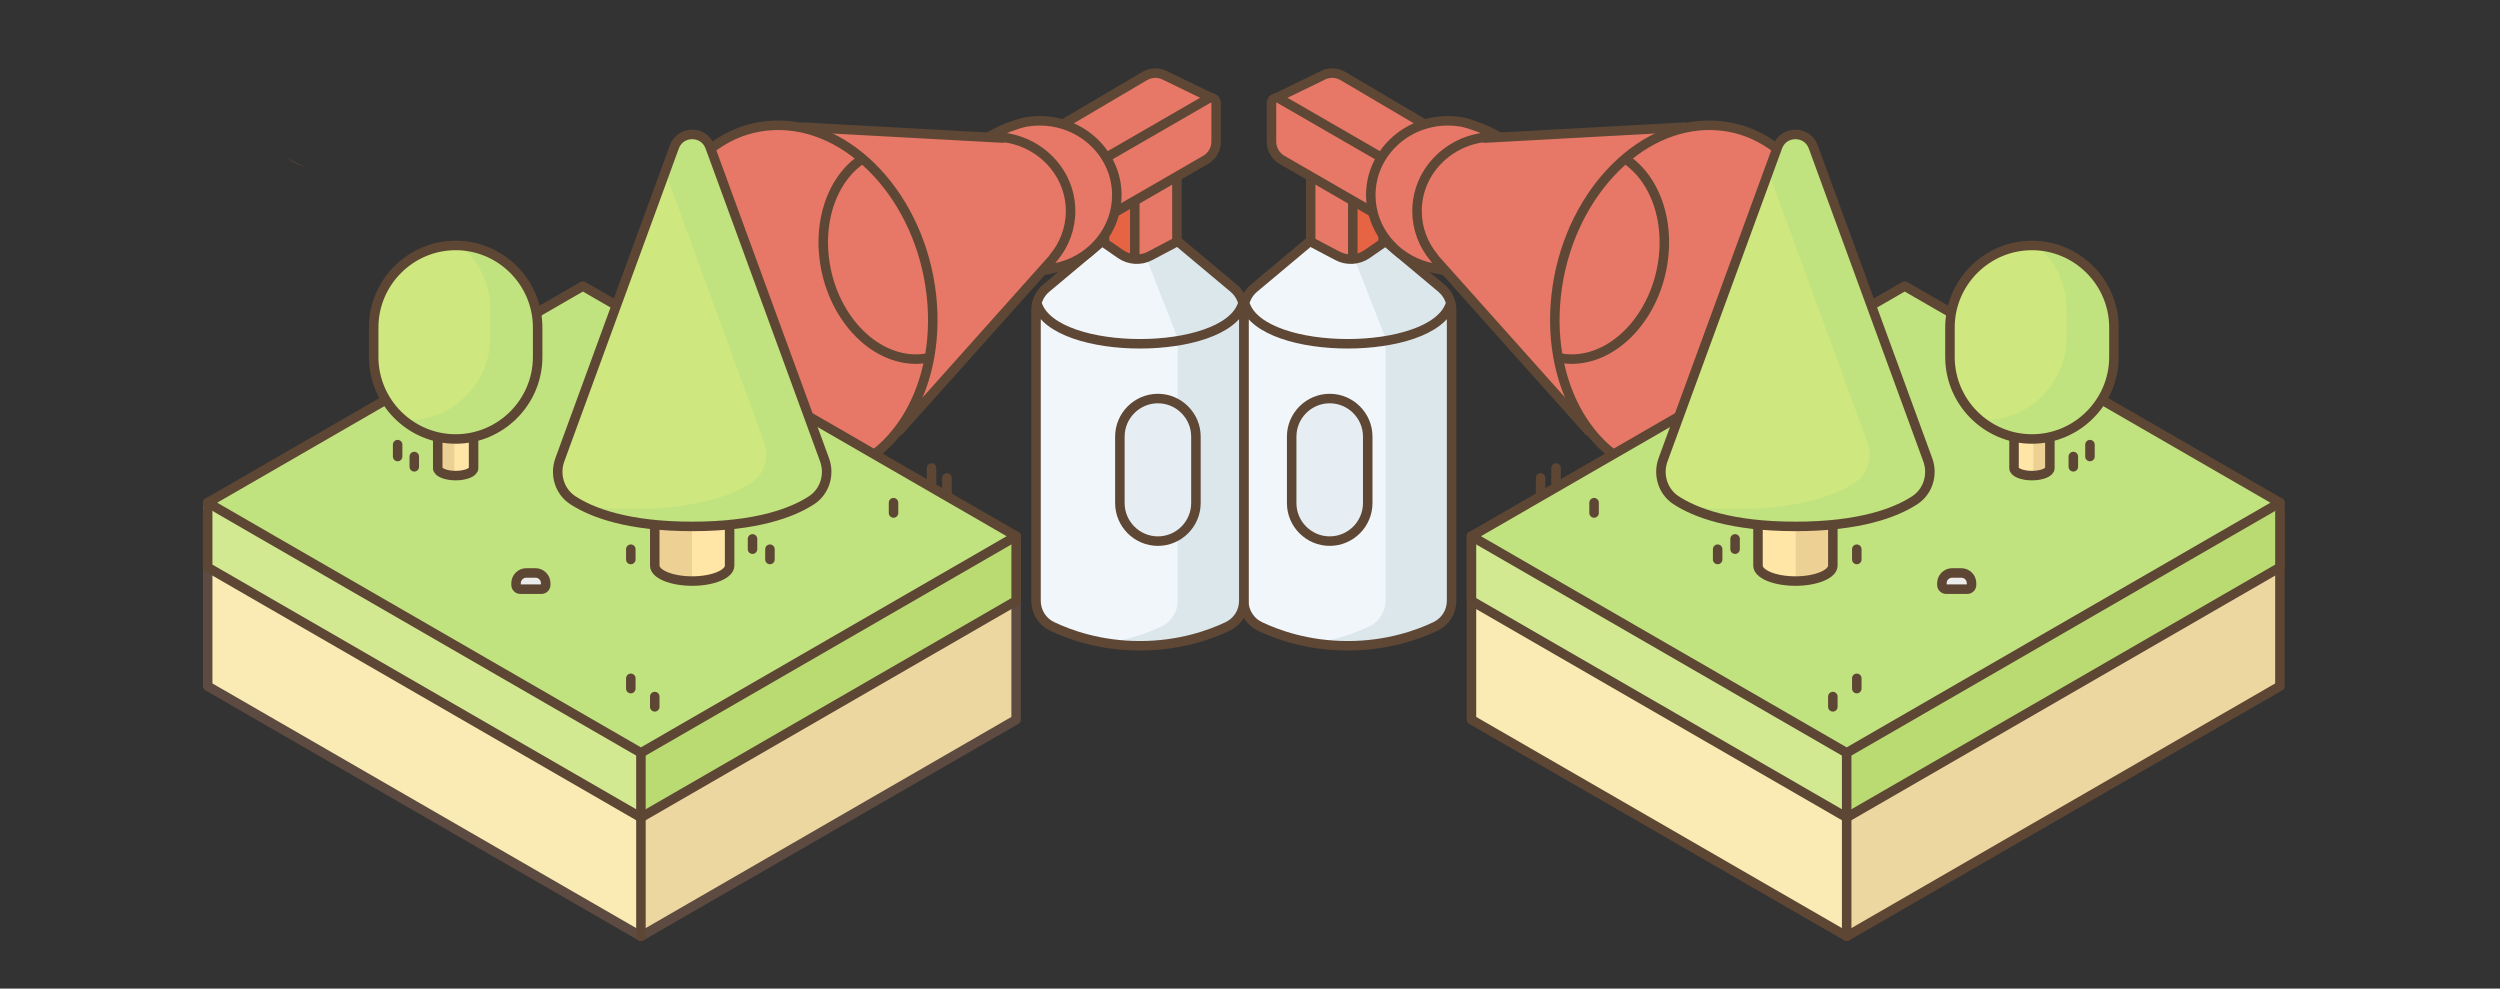 <svg xmlns="http://www.w3.org/2000/svg" width="789" height="312" xmlns:xlink="http://www.w3.org/1999/xlink">
  <rect width="100%" height="100%" fill="#333333" stroke="none"/>
  <defs>
    <path id="a" d="M1.136 54.183c-3.405 30.636 13.383 56.301 37.503 57.33 24.117 1.023 46.428-22.98 49.833-53.619C91.877 27.258 75.089 1.593 50.969.567c-.498-.021-.993-.033-1.491-.033C25.94.537 4.469 24.18 1.136 54.183z"/>
    <path id="c" d="M.616 57.894c3.405 30.639 25.716 54.642 49.836 53.619 24.117-1.029 40.905-26.694 37.5-57.33C84.616 24.18 63.148.537 39.61.534c-.498 0-.993.012-1.491.033C13.999 1.593-2.789 27.258.616 57.894z"/>
  </defs>
  <g fill="none" fill-rule="evenodd">
    <path fill="#E77867" d="M436.512 114.564h-22.86V51.483h22.86v63.081z"/>
    <path fill="#E66444" d="M427.107 114.564h9.405V51.483h-9.405v63.081z"/>
    <path stroke="#5F4735" stroke-width="3" d="M436.512 114.564h-22.86V51.483h22.86v63.081zm-9.567-16.258v-34.038" stroke-linecap="round" stroke-linejoin="round"/>
    <path fill="#F0F6FA" d="M454.924 90.954l-17.667-14.799h-.192c-2.088 1.656-4.353 3.108-6.744 4.497-1.761 1.845-4.734 2.127-6.993.963-.114-.06-.219-.135-.333-.198-.549-.201-1.071-.519-1.566-.924-.141-.087-.291-.168-.432-.255-.027-.018-.057-.033-.084-.051-.018-.009-.039-.021-.06-.03-.285-.093-.888-.336-.927-.351-1.884-.642-3.243-1.974-3.834-3.651h-2.682l-17.667 14.799c-2.028 1.698-3.198 4.209-3.198 6.855v91.815c0 3.453 1.968 6.588 5.085 8.076 5.496 2.619 15.174 6.114 27.705 6.114 12.537 0 22.218-3.498 27.711-6.12 3.114-1.485 5.079-4.62 5.079-8.07v-91.815c0-2.646-1.173-5.157-3.201-6.855"/>
    <path fill="#DCE7EC" d="M454.924 90.954l-17.667-14.799h-.192c-2.082 1.653-4.341 3.102-6.723 4.488-.723.771-1.647 1.287-2.661 1.521l9.576 24.531v82.929c0 3.45-1.965 6.585-5.076 8.07-3.846 1.836-9.783 4.077-17.28 5.271 1.476.234 3.021.42 4.611.567.186.015.363.042.552.057 1.692.141 3.444.225 5.271.225 12.537 0 22.218-3.498 27.711-6.12 3.114-1.485 5.079-4.62 5.079-8.07v-91.815c0-2.646-1.173-5.157-3.201-6.855"/>
    <path stroke="#5F4735" stroke-width="3" d="M437.258 76.154l-5.817 4.035c-2.763 1.914-6.36 2.13-9.333.561l-8.697-4.596-17.667 14.799c-2.028 1.698-3.201 4.209-3.201 6.855v91.818c0 3.45 1.971 6.588 5.088 8.073 5.496 2.619 15.174 6.114 27.702 6.114 12.537 0 22.221-3.498 27.714-6.12 3.114-1.485 5.076-4.62 5.076-8.067v-91.818c0-2.646-1.17-5.157-3.198-6.855l-17.667-14.799zM393.007 96.225c5.826 16.374 58.827 16.353 64.656-.003" stroke-linecap="round" stroke-linejoin="round"/>
    <path fill="#E77867" d="M402.63 30.309l14.49-6.348c2.055-1.188 4.59-1.188 6.648 0l27.495 16.209-11.043 15.243-20.829-7.995"/>
    <path stroke="#5F4735" stroke-width="3" d="M401.725 31.431l15.393-7.47c2.058-1.188 4.593-1.188 6.651 0l27.492 16.209" stroke-linecap="round" stroke-linejoin="round"/>
    <path fill="#E77867" d="M440.222 71.028l-35.619-20.565c-2.058-1.188-3.324-3.381-3.324-5.757v-12.153c0-1.278 1.386-2.079 2.493-1.44l36.45 21.045v18.87z"/>
    <path stroke="#5F4735" stroke-width="3" d="M404.603 50.463c-2.058-1.188-3.324-3.381-3.324-5.757v-12.153c0-1.278 1.386-2.079 2.493-1.44l36.45 21.045v18.87l-35.619-20.565z" stroke-linecap="round" stroke-linejoin="round"/>
    <path fill="#E6EEF3" d="M407.654 158.779v-21c0-6.6 5.4-12 12-12s12 5.4 12 12v21c0 6.6-5.4 12-12 12s-12-5.4-12-12z"/>
    <path stroke="#5F4735" stroke-width="3" d="M419.654 170.779c-6.6 0-12-5.4-12-12v-21c0-6.6 5.4-12 12-12s12 5.4 12 12v21c0 6.6-5.4 12-12 12z" stroke-linecap="round" stroke-linejoin="round"/>
    <path fill="#E77867" d="M477.085 43.515c-4.47-1.473-8.94-2.946-13.413-4.419l-1.809-.489c-1.584-.312-3.225-.477-4.905-.477-13.443 0-24.342 10.5-24.342 23.448 0 10.731 7.482 19.779 17.697 22.566l11.967 4.155"/>
    <path fill="#E77867" d="M456.958 85.028l44.346 50.922 30.501-95.823-62.151 3.039-12.696 41.862z"/>
    <path fill="#E77867" d="M578.472 96.895c-3.405 30.636-25.716 54.642-49.836 53.616-24.117-1.026-40.905-26.691-37.5-57.33 3.405-30.636 25.716-54.639 49.833-53.616 24.12 1.026 40.908 26.694 37.503 57.33"/>
    <g transform="translate(490 39)">
      <mask id="b" fill="#fff">
        <use xlink:href="#a"/>
      </mask>
      <path stroke="#5F4735" stroke-width="3" d="M35.005 42.152c-2.043 18.381-15.429 32.784-29.901 32.169-14.469-.615-24.543-19.014-22.5-37.398 2.043-18.381 15.429-29.784 29.901-29.169 14.469.615 24.543 16.017 22.5 34.398z" stroke-linecap="round" stroke-linejoin="round" mask="url(#b)"/>
    </g>
    <path stroke="#5F4735" stroke-width="3" d="M578.472 96.895c-3.405 30.636-25.716 54.642-49.836 53.616-24.117-1.026-40.905-26.691-37.5-57.33 3.405-30.636 25.716-54.639 49.833-53.616 24.12 1.026 40.908 26.694 37.503 57.33zM473.03 43.168c-2.976-1.593-4.515-2.475-9.357-4.071l-1.809-.489c-1.584-.312-3.225-.477-4.905-.477-13.443 0-24.342 10.5-24.342 23.448 0 10.731 7.482 19.779 17.694 22.566l4.806 1.086" stroke-linecap="round" stroke-linejoin="round"/>
    <path stroke="#5F4735" stroke-width="3" d="M452.624 81.36c-3.384-4.029-5.412-9.159-5.412-14.745 0-12.948 10.896-23.448 24.342-23.448m-3 .409l63.249-3.45m-30.499 95.825l-48.249-54" stroke-linecap="round" stroke-linejoin="round"/>
    <path fill="#F9EBB3" d="M582.81 295.5l-118.416-68.367v-57.906l255.15-10.575v57.906L582.81 295.5z"/>
    <path fill="#ECD7A0" d="M581.708 164.365v130.5l1.101.636 136.734-78.945v-57.906l-137.835 5.715z"/>
    <path stroke="#5E4634" stroke-width="3" d="M719.544 158.651v57.906l-136.734 78.942-118.416-68.367v-57.906" stroke-linecap="round" stroke-linejoin="round"/>
    <path fill="#D2E992" d="M582.81 258l-118.416-68.367v-20.406l255.15-10.575v20.406L582.81 258z"/>
    <path fill="#B9DB72" d="M582.708 164.323v93.618l.102.06 136.734-78.945v-20.406l-136.836 5.673z"/>
    <path stroke="#5E4634" stroke-width="3" d="M719.544 161.651v17.406l-136.734 78.942-118.416-68.367v-20.406" stroke-linecap="round" stroke-linejoin="round"/>
    <path fill="#C1E37F" d="M582.81 237.595l-118.416-68.367 136.734-78.945 118.416 68.37-136.734 78.942z"/>
    <path stroke="#5E4634" stroke-width="3" d="M582.81 237.595l-118.416-68.367 136.734-78.945 118.416 68.37-136.734 78.942zm0 0v57.906" stroke-linecap="round" stroke-linejoin="round"/>
    <path fill="#FFE6A7" d="M554.82 151.885v26.625c0 2.691 5.289 4.875 11.814 4.875 6.522 0 11.811-2.184 11.811-4.875v-26.625h-23.625z"/>
    <path fill="#EDD194" d="M566.696 151.885v31.497c6.495-.015 11.751-2.19 11.751-4.872v-26.625h-11.751z"/>
    <path stroke="#5E4634" stroke-width="3" d="M554.82 151.885v26.625c0 2.691 5.289 4.875 11.814 4.875 6.522 0 11.811-2.184 11.811-4.875v-26.625h-23.625z" stroke-linecap="round" stroke-linejoin="round"/>
    <path fill="#CEE77E" d="M608.396 145.094c1.719 4.695.099 10.05-4.092 12.777-6.051 3.939-17.328 8.265-37.671 8.265s-31.62-4.326-37.671-8.265c-4.191-2.727-5.814-8.082-4.095-12.777l36.132-98.73c1.92-5.25 9.348-5.25 11.268 0l36.129 98.73z"/>
    <path fill="#C1E37F" d="M608.397 145.094l-36.129-98.73c-1.923-5.25-9.348-5.25-11.271 0l-2.88 7.875 31.239 85.365c1.719 4.695.099 10.05-4.095 12.777-6.051 3.939-17.328 8.265-37.671 8.265-5.913 0-11.043-.375-15.519-.99 6.552 3.354 17.274 6.48 34.56 6.48 20.343 0 31.62-4.326 37.671-8.265 4.194-2.727 5.814-8.082 4.095-12.777"/>
    <path stroke="#5E4634" stroke-width="3" d="M572.267 46.364l36.129 98.73c1.719 4.695.099 10.05-4.092 12.777-6.051 3.939-17.328 8.265-37.671 8.265s-31.62-4.326-37.671-8.265c-4.191-2.727-5.814-8.082-4.095-12.777l36.132-98.73c1.92-5.25 9.348-5.25 11.268 0z" stroke-linecap="round" stroke-linejoin="round"/>
    <path fill="#FFE6A7" d="M635.624 117.984v29.784c0 1.29 2.532 2.334 5.658 2.334 3.123 0 5.655-1.044 5.655-2.334v-29.784h-11.313z"/>
    <path fill="#EDD194" d="M641.696 117.984v32.103c2.928-.09 5.241-1.089 5.241-2.319v-29.784h-5.241z"/>
    <path stroke="#5E4634" stroke-width="3" d="M635.624 117.984v29.784c0 1.29 2.532 2.334 5.658 2.334 3.123 0 5.655-1.044 5.655-2.334v-29.784h-11.313z" stroke-linecap="round" stroke-linejoin="round"/>
    <path fill="#CEE77E" d="M641.281 138.543c-14.232 0-25.875-11.643-25.875-25.875v-9.327c0-14.232 11.643-25.875 25.875-25.875s25.875 11.643 25.875 25.875v9.327c0 14.232-11.643 25.875-25.875 25.875"/>
    <path fill="#C1E37F" d="M642.885 77.548c5.655 4.755 9.27 11.871 9.27 19.794v9.327c0 14.232-11.643 25.875-25.875 25.875-.54 0-1.068-.048-1.602-.081 4.503 3.786 10.296 6.081 16.602 6.081 14.232 0 25.875-11.643 25.875-25.875v-9.327c0-13.692-10.782-24.954-24.27-25.794"/>
    <path stroke="#5E4634" stroke-width="3" d="M641.281 138.543c-14.232 0-25.875-11.643-25.875-25.875v-9.327c0-14.232 11.643-25.875 25.875-25.875s25.875 11.643 25.875 25.875v9.327c0 14.232-11.643 25.875-25.875 25.875zm13.06 5.535v3.249m-151.25 11.324v3.249m75.354 57.931v3.249m7.558-9.002v3.249m0-43.999v3.249m-38.412-6.499v3.249m-5.5.001v3.249m-51-28.874v5.523m-4.875-2.398v5.523m173.375-16.023v3.75" stroke-linecap="round" stroke-linejoin="round"/>
    <path fill="#EBEBEB" d="M620.882 185.946h-6.684c-.735 0-1.335-.6-1.335-1.338v-.555c0-1.776 1.452-3.231 3.231-3.231h2.895c1.776 0 3.231 1.455 3.231 3.231v.555c0 .738-.603 1.338-1.338 1.338"/>
    <path stroke="#5E4634" stroke-width="3" d="M620.882 185.946h-6.684c-.735 0-1.335-.6-1.335-1.338v-.555c0-1.776 1.452-3.231 3.231-3.231h2.895c1.776 0 3.231 1.455 3.231 3.231v.555c0 .738-.603 1.338-1.338 1.338z" stroke-linecap="round" stroke-linejoin="round"/>
    <path fill="#E77867" d="M348.576 114.564h22.86V51.483h-22.86v63.081z"/>
    <path fill="#E66444" d="M357.981 114.564h-9.405V51.483h9.405v63.081z"/>
    <path stroke="#5F4735" stroke-width="3" d="M348.576 114.564h22.86V51.483h-22.86v63.081zm9.566-16.258v-34.038" stroke-linecap="round" stroke-linejoin="round"/>
    <path fill="#F0F6FA" d="M389.344 90.954l-17.667-14.799h-.192c-2.088 1.656-4.353 3.108-6.744 4.497-1.761 1.845-4.734 2.127-6.993.963-.114-.06-.219-.135-.333-.198-.549-.201-1.071-.519-1.566-.924-.141-.087-.291-.168-.432-.255-.027-.018-.057-.033-.084-.051-.018-.009-.039-.021-.06-.03-.285-.093-.888-.336-.927-.351-1.884-.642-3.243-1.974-3.834-3.651h-2.682l-17.667 14.799c-2.028 1.698-3.198 4.209-3.198 6.855v91.815c0 3.453 1.968 6.588 5.085 8.076 5.496 2.619 15.174 6.114 27.705 6.114 12.537 0 22.218-3.498 27.711-6.12 3.114-1.485 5.079-4.62 5.079-8.07v-91.815c0-2.646-1.173-5.157-3.201-6.855"/>
    <path fill="#DCE7EC" d="M389.344 90.954l-17.667-14.799h-.192c-2.082 1.653-4.341 3.102-6.723 4.488-.723.771-1.647 1.287-2.661 1.521l9.576 24.531v82.929c0 3.45-1.965 6.585-5.076 8.07-3.846 1.836-9.783 4.077-17.28 5.271 1.476.234 3.021.42 4.611.567.186.015.363.042.552.057 1.692.141 3.444.225 5.271.225 12.537 0 22.218-3.498 27.711-6.12 3.114-1.485 5.079-4.62 5.079-8.07v-91.815c0-2.646-1.173-5.157-3.201-6.855"/>
    <path stroke="#5F4735" stroke-width="3" d="M347.83 76.154l5.817 4.035c2.763 1.914 6.36 2.13 9.333.561l8.697-4.596 17.667 14.799c2.028 1.698 3.201 4.209 3.201 6.855v91.818c0 3.45-1.971 6.588-5.088 8.073-5.496 2.619-15.174 6.114-27.702 6.114-12.537 0-22.221-3.498-27.714-6.12-3.114-1.485-5.076-4.62-5.076-8.067v-91.818c0-2.646 1.17-5.157 3.198-6.855l17.667-14.799zm44.251 20.071c-5.826 16.374-58.827 16.353-64.656-.003" stroke-linecap="round" stroke-linejoin="round"/>
    <path fill="#E77867" d="M382.457 30.309l-14.49-6.348c-2.055-1.188-4.59-1.188-6.648 0l-27.495 16.209 11.043 15.243 20.829-7.995"/>
    <path stroke="#5F4735" stroke-width="3" d="M383.363 31.431l-15.393-7.47c-2.058-1.188-4.593-1.188-6.651 0l-27.492 16.209" stroke-linecap="round" stroke-linejoin="round"/>
    <path fill="#E77867" d="M344.866 71.028l35.619-20.565c2.058-1.188 3.324-3.381 3.324-5.757v-12.153c0-1.278-1.386-2.079-2.493-1.44l-36.45 21.045v18.87z"/>
    <path stroke="#5F4735" stroke-width="3" d="M344.866 71.028l35.619-20.565c2.058-1.188 3.324-3.381 3.324-5.757v-12.153c0-1.278-1.386-2.079-2.493-1.44l-36.45 21.045v18.87z" stroke-linecap="round" stroke-linejoin="round"/>
    <path fill="#E6EEF3" d="M365.434 170.779c6.6 0 12-5.4 12-12v-21c0-6.6-5.4-12-12-12s-12 5.4-12 12v21c0 6.6 5.4 12 12 12"/>
    <path stroke="#5F4735" stroke-width="3" d="M365.434 170.779c6.6 0 12-5.4 12-12v-21c0-6.6-5.4-12-12-12s-12 5.4-12 12v21c0 6.6 5.4 12 12 12z" stroke-linecap="round" stroke-linejoin="round"/>
    <path fill="#E77867" d="M308.003 43.515c4.47-1.473 8.94-2.946 13.413-4.419l1.809-.489c1.584-.312 3.225-.477 4.905-.477 13.443 0 24.342 10.5 24.342 23.448 0 10.731-7.482 19.779-17.697 22.566l-11.967 4.155"/>
    <path fill="#E77867" d="M328.13 85.028l-44.346 50.922-30.501-95.823 62.148 3.039 12.699 41.862z"/>
    <path fill="#E77867" d="M206.616 96.895c3.405 30.636 25.716 54.642 49.836 53.616 24.117-1.026 40.905-26.691 37.5-57.33-3.405-30.636-25.716-54.639-49.833-53.616-24.12 1.026-40.908 26.694-37.503 57.33"/>
    <g transform="translate(206 39)">
      <mask id="d" fill="#fff">
        <use xlink:href="#c"/>
      </mask>
      <path stroke="#5F4735" stroke-width="3" d="M54.083 42.152c2.043 18.381 15.429 32.784 29.901 32.169 14.469-.615 24.543-19.014 22.5-37.398-2.043-18.381-15.429-29.784-29.901-29.169-14.469.615-24.543 16.017-22.5 34.398z" stroke-linecap="round" stroke-linejoin="round" mask="url(#d)"/>
    </g>
    <path stroke="#5F4735" stroke-width="3" d="M206.616 96.895c3.405 30.636 25.716 54.642 49.836 53.616 24.117-1.026 40.905-26.691 37.5-57.33-3.405-30.636-25.716-54.639-49.833-53.616-24.12 1.026-40.908 26.694-37.503 57.33zm105.442-53.727c2.976-1.593 4.515-2.475 9.357-4.071l1.809-.489c1.584-.312 3.225-.477 4.905-.477 13.443 0 24.342 10.5 24.342 23.448 0 10.731-7.482 19.779-17.694 22.566l-4.806 1.086" stroke-linecap="round" stroke-linejoin="round"/>
    <path stroke="#5F4735" stroke-width="3" d="M332.464 81.36c3.384-4.029 5.412-9.159 5.412-14.745 0-12.948-10.896-23.448-24.342-23.448m3 .409l-63.249-3.45m30.499 95.825l48.249-54" stroke-linecap="round" stroke-linejoin="round"/>
    <path fill="#ECD7A0" d="M202.278 295.5l118.416-68.367v-57.906l-255.15-10.575v57.906L202.278 295.5z"/>
    <path fill="#F9EBB3" d="M203.38 164.365v130.5l-1.101.636-136.734-78.945v-57.906l137.835 5.715z"/>
    <path stroke="#5D4A40" stroke-width="3" d="M65.544 158.651v57.906l136.734 78.942 118.416-68.367v-57.906" stroke-linecap="round" stroke-linejoin="round"/>
    <path fill="#B9DB72" d="M202.278 258l118.416-68.367v-20.406l-255.15-10.575v20.406L202.278 258z"/>
    <path fill="#D2E992" d="M202.38 164.323v93.618l-.102.06-136.734-78.945v-20.406l136.836 5.673z"/>
    <path stroke="#5E4634" stroke-width="3" d="M65.544 161.651v17.406l136.734 78.942 118.416-68.367v-20.406" stroke-linecap="round" stroke-linejoin="round"/>
    <path fill="#C1E37F" d="M202.278 237.595l118.416-68.367-136.734-78.945-118.416 68.37 136.734 78.942z"/>
    <path stroke="#5E4634" stroke-width="3" d="M202.278 237.595l118.416-68.367-136.734-78.945-118.416 68.37 136.734 78.942zm0 0v57.906" stroke-linecap="round" stroke-linejoin="round"/>
    <path fill="#FFE6A7" d="M230.267 151.885v26.625c0 2.691-5.289 4.875-11.814 4.875-6.522 0-11.811-2.184-11.811-4.875v-26.625h23.625z"/>
    <path fill="#EDD194" d="M218.392 151.885v31.497c-6.495-.015-11.751-2.19-11.751-4.872v-26.625h11.751z"/>
    <path stroke="#5E4634" stroke-width="3" d="M230.267 151.885v26.625c0 2.691-5.289 4.875-11.814 4.875-6.522 0-11.811-2.184-11.811-4.875v-26.625h23.625z" stroke-linecap="round" stroke-linejoin="round"/>
    <path fill="#CEE77E" d="M224.089 46.364l36.129 98.73c1.719 4.695.099 10.05-4.092 12.777-6.051 3.939-17.328 8.265-37.671 8.265s-31.62-4.326-37.671-8.265c-4.191-2.727-5.814-8.082-4.095-12.777l36.132-98.73c1.92-5.25 9.345-5.25 11.268 0"/>
    <path fill="#C1E37F" d="M260.22 145.094l-36.129-98.73c-1.923-5.25-9.348-5.25-11.271 0l-2.88 7.875 31.239 85.365c1.719 4.695.099 10.05-4.095 12.777-6.051 3.939-17.328 8.265-37.671 8.265-5.913 0-11.043-.375-15.519-.99 6.552 3.354 17.274 6.48 34.56 6.48 20.343 0 31.62-4.326 37.671-8.265 4.194-2.727 5.814-8.082 4.095-12.777"/>
    <path stroke="#5E4634" stroke-width="3" d="M212.82 46.364l-36.129 98.73c-1.719 4.695-.099 10.05 4.092 12.777 6.051 3.939 17.328 8.265 37.671 8.265s31.62-4.326 37.671-8.265c4.191-2.727 5.814-8.082 4.095-12.777l-36.132-98.73c-1.92-5.25-9.345-5.25-11.268 0z" stroke-linecap="round" stroke-linejoin="round"/>
    <path fill="#FFE6A7" d="M149.463 117.984v29.784c0 1.29-2.532 2.334-5.658 2.334-3.123 0-5.655-1.044-5.655-2.334v-29.784h11.313z"/>
    <path fill="#EDD194" d="M143.392 117.984v32.103c-2.928-.09-5.241-1.089-5.241-2.319v-29.784h5.241z"/>
    <path stroke="#5E4634" stroke-width="3" d="M149.463 117.984v29.784c0 1.29-2.532 2.334-5.658 2.334-3.123 0-5.655-1.044-5.655-2.334v-29.784h11.313z" stroke-linecap="round" stroke-linejoin="round"/>
    <path fill="#CEE77E" d="M143.807 138.543c-14.232 0-25.875-11.643-25.875-25.875v-9.327c0-14.232 11.643-25.875 25.875-25.875s25.875 11.643 25.875 25.875v9.327c0 14.232-11.643 25.875-25.875 25.875"/>
    <path fill="#C1E37F" d="M145.411 77.548c5.655 4.755 9.27 11.871 9.27 19.794v9.327c0 14.232-11.643 25.875-25.875 25.875-.54 0-1.068-.048-1.602-.081 4.503 3.786 10.296 6.081 16.602 6.081 14.232 0 25.875-11.643 25.875-25.875v-9.327c0-13.692-10.782-24.954-24.27-25.794"/>
    <path stroke="#5E4634" stroke-width="3" d="M143.806 138.543c14.232 0 25.875-11.643 25.875-25.875v-9.327c0-14.232-11.643-25.875-25.875-25.875s-25.875 11.643-25.875 25.875v9.327c0 14.232 11.643 25.875 25.875 25.875zm-13.06 5.535v3.249m151.25 11.324v3.249m-75.354 57.931v3.249m-7.558-9.002v3.249m0-43.999v3.249m38.412-6.499v3.249m5.5.001v3.249m51-28.874v5.523m4.875-2.398v5.523m-173.375-16.023v3.75" stroke-linecap="round" stroke-linejoin="round"/>
    <path fill="#EBEBEB" d="M164.206 185.946h6.684c.735 0 1.335-.6 1.335-1.338v-.555c0-1.776-1.452-3.231-3.231-3.231h-2.895c-1.776 0-3.231 1.455-3.231 3.231v.555c0 .738.603 1.338 1.338 1.338"/>
    <path stroke="#5E4634" stroke-width="3" d="M164.206 185.946h6.684c.735 0 1.335-.6 1.335-1.338v-.555c0-1.776-1.452-3.231-3.231-3.231h-2.895c-1.776 0-3.231 1.455-3.231 3.231v.555c0 .738.603 1.338 1.338 1.338z" stroke-linecap="round" stroke-linejoin="round"/>
    <path fill="#F27557" d="M90.302 49.897s2.751 1.251 6 3"/>
  </g>
</svg>